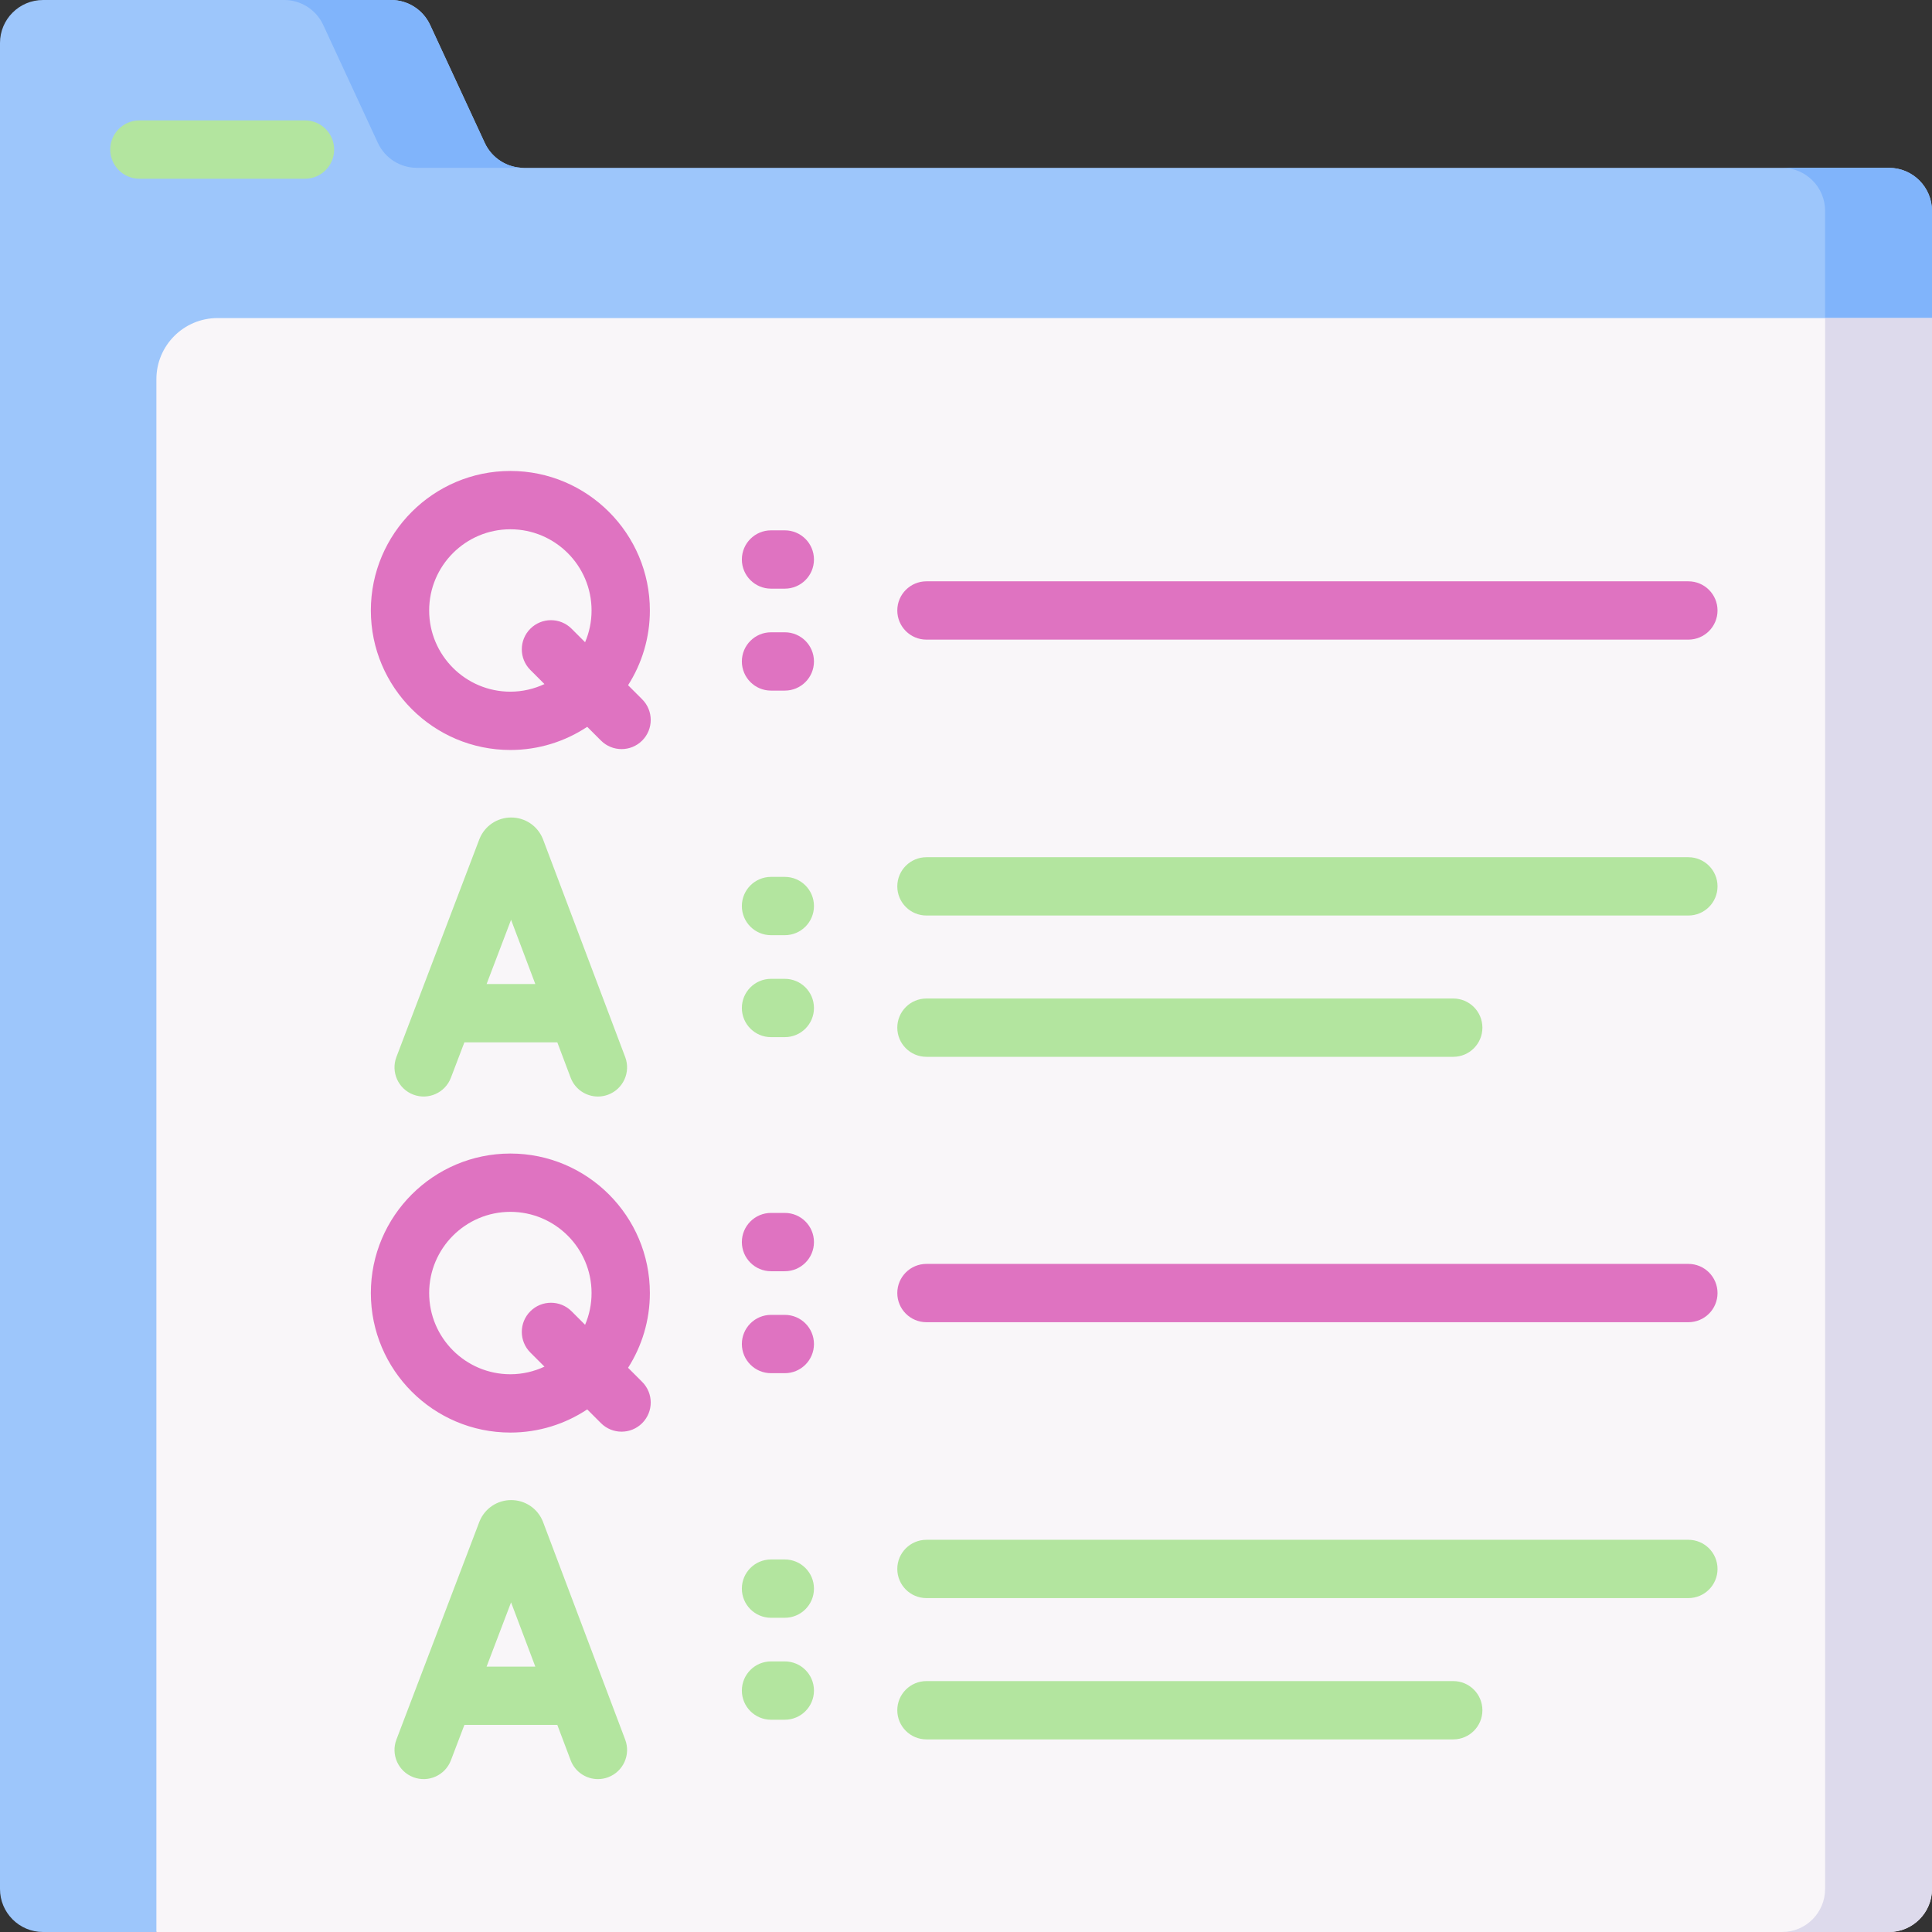 <svg id="Capa_1" enable-background="new 0 0 512 512" height="512" viewBox="0 0 512 512" width="512" xmlns="http://www.w3.org/2000/svg"><rect x="0" y="0" width="512" height="512" fill="#333333" stroke="none"/><g><path d="m500.597 44.478h-361.782c-4.442 0-8.48-2.58-10.347-6.61l-14.48-31.258c-1.867-4.03-5.905-6.61-10.347-6.61h-92.238c-6.298 0-11.403 5.105-11.403 11.403v489.194c0 6.298 5.105 11.403 11.403 11.403h30.04l470.557-427.709v-28.41c0-6.298-5.105-11.403-11.403-11.403z" fill="#9dc6fb"/><path d="m85.658 6.61 14.479 31.258c1.867 4.031 5.905 6.61 10.347 6.61h28.33c-4.442 0-8.48-2.58-10.347-6.61l-14.479-31.258c-1.867-4.03-5.905-6.61-10.347-6.61h-28.33c4.442 0 8.48 2.58 10.347 6.61z" fill="#80b4fb"/><path d="m500.597 44.478h-28.33c6.298 0 11.403 5.105 11.403 11.403v50.579l28.33-22.169v-28.41c0-6.298-5.105-11.403-11.403-11.403z" fill="#80b4fb"/><path d="m500.597 512h-459.154v-411.496c0-8.954 7.259-16.213 16.213-16.213h454.344v416.305c0 6.299-5.105 11.404-11.403 11.404z" fill="#f9f6f9"/><path d="m483.67 84.291v416.305c0 6.298-5.105 11.403-11.403 11.403h28.33c6.298 0 11.403-5.105 11.403-11.403v-416.305z" fill="#dddaec"/><g><path d="m80.826 47.362h-43.883c-4.267 0-7.726-3.459-7.726-7.726s3.459-7.726 7.726-7.726h43.883c4.267 0 7.726 3.459 7.726 7.726s-3.459 7.726-7.726 7.726z" fill="#b3e59f"/></g><g><path d="m165.684 280.136-21.764-57.669c-.027-.07-.055-.142-.083-.211-1.402-3.408-4.688-5.609-8.372-5.609-.004 0-.007 0-.011 0-3.688.004-6.973 2.213-8.368 5.627-.024.057-.046.116-.068.174l-21.963 57.666c-1.519 3.988.482 8.452 4.47 9.971s8.451-.482 9.97-4.471l3.575-9.385h24.622l3.534 9.364c1.168 3.094 4.108 5 7.23 5 .906 0 1.828-.161 2.726-.5 3.993-1.506 6.008-5.964 4.502-9.957zm-36.729-19.36 6.483-17.02 6.423 17.02z" fill="#b3e59f"/><path d="m170.186 185.327-3.739-3.739c3.651-5.73 5.777-12.523 5.777-19.806 0-20.386-16.586-36.972-36.972-36.972s-36.972 16.586-36.972 36.972 16.586 36.972 36.972 36.972c7.522 0 14.523-2.264 20.369-6.138l3.639 3.639c1.509 1.508 3.486 2.263 5.463 2.263s3.955-.755 5.463-2.263c3.018-3.018 3.018-7.91 0-10.928zm-34.934-2.026c-11.866 0-21.519-9.654-21.519-21.519s9.653-21.519 21.519-21.519 21.519 9.654 21.519 21.519c0 2.985-.613 5.828-1.716 8.415l-3.581-3.581c-3.017-3.016-7.909-3.016-10.927 0-3.018 3.018-3.018 7.909 0 10.927l3.741 3.741c-2.751 1.281-5.806 2.017-9.036 2.017z" fill="#df73c1"/><g><g><path d="m207.982 155.999h-3.654c-4.267 0-7.726-3.459-7.726-7.726 0-4.268 3.459-7.726 7.726-7.726h3.654c4.267 0 7.726 3.459 7.726 7.726 0 4.268-3.459 7.726-7.726 7.726z" fill="#df73c1"/></g><g><path d="m207.982 183.017h-3.654c-4.267 0-7.726-3.459-7.726-7.726s3.459-7.726 7.726-7.726h3.654c4.267 0 7.726 3.459 7.726 7.726s-3.459 7.726-7.726 7.726z" fill="#df73c1"/></g></g><g><path d="m447.436 169.508h-201.917c-4.267 0-7.726-3.459-7.726-7.726s3.459-7.726 7.726-7.726h201.917c4.268 0 7.726 3.459 7.726 7.726s-3.458 7.726-7.726 7.726z" fill="#df73c1"/></g><g><g><path d="m207.982 247.836h-3.654c-4.267 0-7.726-3.459-7.726-7.726 0-4.268 3.459-7.726 7.726-7.726h3.654c4.267 0 7.726 3.459 7.726 7.726 0 4.268-3.459 7.726-7.726 7.726z" fill="#b3e59f"/></g><g><path d="m207.982 274.854h-3.654c-4.267 0-7.726-3.459-7.726-7.726s3.459-7.726 7.726-7.726h3.654c4.267 0 7.726 3.459 7.726 7.726s-3.459 7.726-7.726 7.726z" fill="#b3e59f"/></g></g><g><g><path d="m447.436 242.623h-201.917c-4.267 0-7.726-3.459-7.726-7.726s3.459-7.726 7.726-7.726h201.917c4.268 0 7.726 3.459 7.726 7.726s-3.458 7.726-7.726 7.726z" fill="#b3e59f"/></g><g><path d="m385.125 280.068h-139.606c-4.267 0-7.726-3.459-7.726-7.726s3.459-7.726 7.726-7.726h139.607c4.268 0 7.726 3.459 7.726 7.726s-3.459 7.726-7.727 7.726z" fill="#b3e59f"/></g></g><path d="m165.684 461.026-21.764-57.67c-.027-.071-.055-.143-.084-.214-1.403-3.406-4.687-5.605-8.37-5.605-.004 0-.009 0-.012 0-3.688.005-6.972 2.213-8.367 5.627-.024.057-.046.116-.068.174l-21.963 57.667c-1.519 3.987.482 8.451 4.47 9.97 3.988 1.518 8.451-.483 9.97-4.471l3.575-9.385h24.622l3.534 9.364c1.168 3.094 4.108 5 7.23 5 .906 0 1.828-.161 2.726-.5 3.992-1.506 6.007-5.964 4.501-9.957zm-36.729-19.36 6.483-17.02 6.423 17.02z" fill="#b3e59f"/><path d="m170.186 366.218-3.739-3.739c3.651-5.73 5.777-12.522 5.777-19.806 0-20.386-16.586-36.972-36.972-36.972s-36.972 16.585-36.972 36.972 16.586 36.972 36.972 36.972c7.522 0 14.524-2.264 20.369-6.138l3.639 3.639c1.509 1.508 3.486 2.263 5.463 2.263s3.955-.755 5.463-2.263c3.018-3.019 3.018-7.91 0-10.928zm-34.934-2.027c-11.866 0-21.519-9.654-21.519-21.519s9.653-21.519 21.519-21.519 21.519 9.654 21.519 21.519c0 2.984-.613 5.828-1.716 8.414l-3.581-3.581c-3.017-3.015-7.909-3.017-10.927 0-3.018 3.018-3.018 7.909 0 10.928l3.742 3.742c-2.752 1.28-5.806 2.016-9.037 2.016z" fill="#df73c1"/><g><g><path d="m207.982 336.89h-3.654c-4.267 0-7.726-3.459-7.726-7.726s3.459-7.726 7.726-7.726h3.654c4.267 0 7.726 3.459 7.726 7.726s-3.459 7.726-7.726 7.726z" fill="#df73c1"/></g><g><path d="m207.982 363.908h-3.654c-4.267 0-7.726-3.459-7.726-7.726s3.459-7.726 7.726-7.726h3.654c4.267 0 7.726 3.459 7.726 7.726s-3.459 7.726-7.726 7.726z" fill="#df73c1"/></g></g><g><path d="m447.436 350.399h-201.917c-4.267 0-7.726-3.459-7.726-7.726s3.459-7.726 7.726-7.726h201.917c4.268 0 7.726 3.459 7.726 7.726s-3.458 7.726-7.726 7.726z" fill="#df73c1"/></g><g><g><path d="m207.982 428.727h-3.654c-4.267 0-7.726-3.459-7.726-7.726 0-4.268 3.459-7.726 7.726-7.726h3.654c4.267 0 7.726 3.459 7.726 7.726s-3.459 7.726-7.726 7.726z" fill="#b3e59f"/></g><g><path d="m207.982 455.745h-3.654c-4.267 0-7.726-3.459-7.726-7.726 0-4.268 3.459-7.726 7.726-7.726h3.654c4.267 0 7.726 3.459 7.726 7.726s-3.459 7.726-7.726 7.726z" fill="#b3e59f"/></g></g><g><g><path d="m447.436 423.513h-201.917c-4.267 0-7.726-3.459-7.726-7.726s3.459-7.726 7.726-7.726h201.917c4.268 0 7.726 3.459 7.726 7.726s-3.458 7.726-7.726 7.726z" fill="#b3e59f"/></g><g><path d="m385.125 460.958h-139.606c-4.267 0-7.726-3.459-7.726-7.726s3.459-7.726 7.726-7.726h139.607c4.268 0 7.726 3.459 7.726 7.726s-3.459 7.726-7.727 7.726z" fill="#b3e59f"/></g></g></g></g></svg>